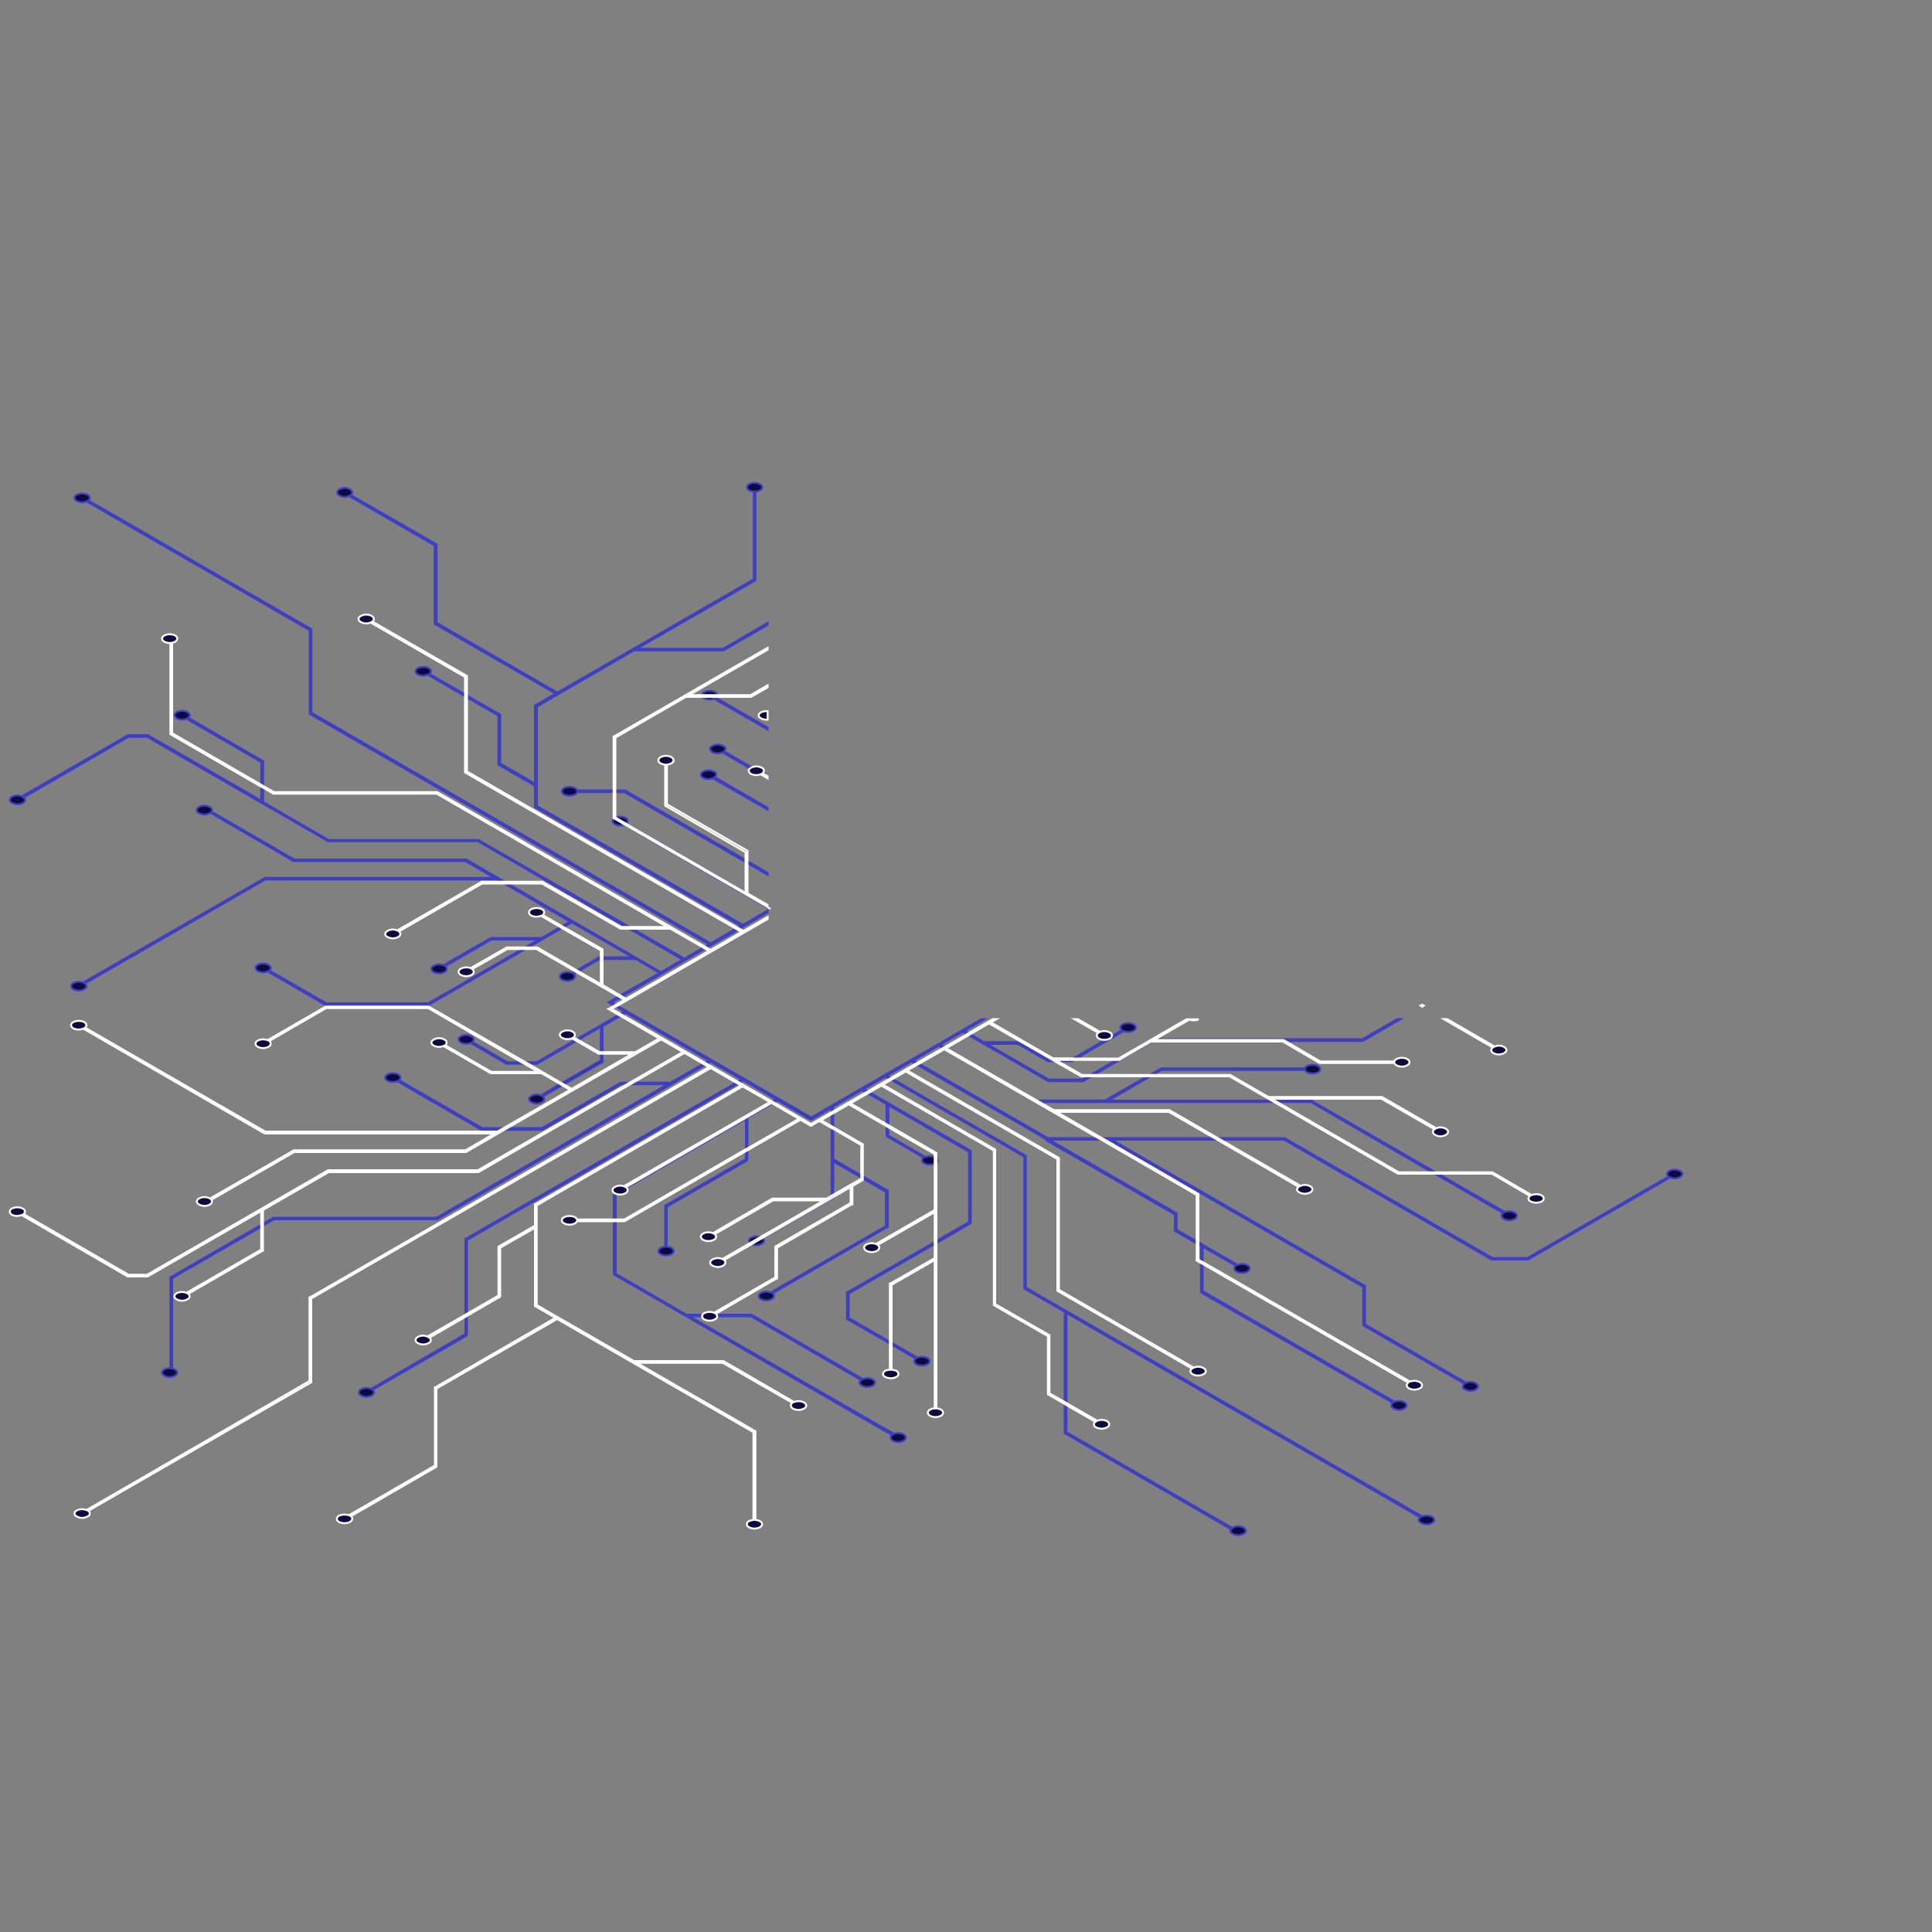 <svg xmlns="http://www.w3.org/2000/svg" xmlns:xlink="http://www.w3.org/1999/xlink"
     viewBox="0 0 1000 1000">
    <rect x="0" y="0" width="1000" height="1000" fill="#808080" stroke="none"/>
    <defs>
        <linearGradient id="Dégradé_sans_nom_4" x1="397.3" y1="531.55" x2="398.77" y2="531.55"
                        gradientTransform="matrix(1, 0, 0, -1, 0, 1002)" gradientUnits="userSpaceOnUse">
            <stop offset="0" stop-color="#f5f5f5" stop-opacity="0.7"/>
            <stop offset="1" stop-color="#303030" stop-opacity="0.3"/>
        </linearGradient>
        <linearGradient id="Dégradé_sans_nom_5" x1="-71.63" y1="1086.96" x2="-71.63" y2="1203.04"
                        gradientTransform="matrix(0.87, -0.5, 0, -1.15, 202.02, 1691.1)" gradientUnits="userSpaceOnUse">
            <stop offset="0" stop-color="#3f3fc2"/>
            <stop offset="0.09" stop-color="#3f3fc2"/>
            <stop offset="0.69" stop-color="#fff"/>
        </linearGradient>
        <linearGradient id="Dégradé_sans_nom_6" x1="-117.26" y1="1087.6" x2="-117.26" y2="1178.79"
                        xlink:href="#Dégradé_sans_nom_5"/>
        <linearGradient id="Dégradé_sans_nom_7" x1="-140.02" y1="1086.96" x2="-140.02" y2="1203.04"
                        xlink:href="#Dégradé_sans_nom_5"/>
        <linearGradient id="Dégradé_sans_nom_8" x1="-162.84" y1="1087.39" x2="-162.84" y2="1186.68"
                        xlink:href="#Dégradé_sans_nom_5"/>
        <linearGradient id="Dégradé_sans_nom_9" x1="3024.62" y1="-260.2" x2="3024.62" y2="-144.13"
                        gradientTransform="matrix(-0.87, -0.5, 0, -1.15, 2764.57, 1691.1)"
                        xlink:href="#Dégradé_sans_nom_5"/>
        <linearGradient id="Dégradé_sans_nom_10" x1="3070.25" y1="-299.23" x2="3070.25" y2="-208.04"
                        gradientTransform="matrix(-0.87, -0.5, 0, -1.15, 2764.57, 1691.1)"
                        xlink:href="#Dégradé_sans_nom_5"/>
        <linearGradient id="Dégradé_sans_nom_11" x1="3093.01" y1="-319.7" x2="3093.01" y2="-203.63"
                        gradientTransform="matrix(-0.87, -0.5, 0, -1.15, 2764.57, 1691.1)"
                        xlink:href="#Dégradé_sans_nom_5"/>
        <linearGradient id="Dégradé_sans_nom_12" x1="56.64" y1="500.45" x2="44.9" y2="595.99"
                        gradientTransform="matrix(1, 0, 0, -1, 0, 1002)" xlink:href="#Dégradé_sans_nom_5"/>
        <linearGradient id="Dégradé_sans_nom_13" x1="64.52" y1="585.05" x2="81.08" y2="592.79"
                        gradientTransform="matrix(1, -0.01, -0.01, -1, -9.3, 1026.18)"
                        xlink:href="#Dégradé_sans_nom_5"/>
        <linearGradient id="Dégradé_sans_nom_14" x1="84.31" y1="585.6" x2="114.29" y2="599.6"
                        gradientTransform="matrix(1, -0.01, -0.01, -1, -9.3, 1026.18)"
                        xlink:href="#Dégradé_sans_nom_5"/>
        <linearGradient id="Dégradé_sans_nom_15" x1="-94.51" y1="1086.73" x2="-94.51" y2="1202.81"
                        xlink:href="#Dégradé_sans_nom_5"/>
        <linearGradient id="Dégradé_sans_nom_16" x1="3047.49" y1="-280.31" x2="3047.49" y2="-164.24"
                        gradientTransform="matrix(-0.87, -0.5, 0, -1.15, 2764.57, 1691.1)"
                        xlink:href="#Dégradé_sans_nom_5"/>
        <linearGradient id="Dégradé_sans_nom_17" x1="124.16" y1="607.81" x2="154.14" y2="621.82"
                        gradientTransform="matrix(1, -0.01, -0.01, -1, -9.3, 1026.18)"
                        xlink:href="#Dégradé_sans_nom_5"/>
        <linearGradient id="Dégradé_sans_nom_18" x1="144.36" y1="634.38" x2="174.34" y2="648.38"
                        gradientTransform="matrix(1, -0.01, -0.01, -1, -9.3, 1026.18)"
                        xlink:href="#Dégradé_sans_nom_5"/>
        <linearGradient id="Dégradé_sans_nom_19" x1="106.45" y1="579.15" x2="118.92" y2="584.97"
                        gradientTransform="matrix(1, -0.01, -0.01, -1, -9.3, 1026.18)"
                        xlink:href="#Dégradé_sans_nom_5"/>
        <linearGradient id="Dégradé_sans_nom_20" x1="3072.39" y1="-464.37" x2="3072.39" y2="-403.73"
                        gradientTransform="matrix(-0.87, -0.5, 0, -1.15, 3394.98, 1691.1)"
                        xlink:href="#Dégradé_sans_nom_5"/>
        <linearGradient id="Dégradé_sans_nom_21" x1="3049.57" y1="-465.06" x2="3049.57" y2="-377.24"
                        gradientTransform="matrix(-0.87, -0.5, 0, -1.15, 3394.98, 1691.1)"
                        xlink:href="#Dégradé_sans_nom_5"/>
        <linearGradient id="Dégradé_sans_nom_22" x1="3026.76" y1="-464.82" x2="3026.76" y2="-386.44"
                        gradientTransform="matrix(-0.87, -0.5, 0, -1.15, 3394.98, 1691.1)"
                        xlink:href="#Dégradé_sans_nom_5"/>
        <linearGradient id="Dégradé_sans_nom_23" x1="-119.4" y1="924.34" x2="-119.4" y2="984.97"
                        gradientTransform="matrix(0.87, -0.5, 0, -1.15, 832.43, 1691.1)"
                        xlink:href="#Dégradé_sans_nom_5"/>
        <linearGradient id="Dégradé_sans_nom_24" x1="-96.59" y1="903.81" x2="-96.59" y2="991.64"
                        gradientTransform="matrix(0.87, -0.5, 0, -1.15, 832.43, 1691.1)"
                        xlink:href="#Dégradé_sans_nom_5"/>
        <linearGradient id="Dégradé_sans_nom_25" x1="2831.03" y1="306.18" x2="2821.63" y2="382.71"
                        gradientTransform="translate(3597 1002) rotate(180)" xlink:href="#Dégradé_sans_nom_5"/>
        <linearGradient id="Dégradé_sans_nom_26" x1="2830.12" y1="346.86" x2="2846.68" y2="354.59"
                        gradientTransform="translate(3606.3 1026.18) rotate(-179.43)" xlink:href="#Dégradé_sans_nom_5"/>
        <linearGradient id="Dégradé_sans_nom_27" x1="2849.94" y1="347.34" x2="2879.92" y2="361.34"
                        gradientTransform="translate(3606.3 1026.18) rotate(-179.43)" xlink:href="#Dégradé_sans_nom_5"/>
        <linearGradient id="Dégradé_sans_nom_28" x1="2872.09" y1="340.88" x2="2884.56" y2="346.7"
                        gradientTransform="translate(3606.3 1026.18) rotate(-179.43)" xlink:href="#Dégradé_sans_nom_5"/>
        <radialGradient id="Dégradé_sans_nom" cx="-64.97" cy="1869.29" r="504.98"
                        gradientTransform="matrix(0.72, 0, 0, -0.45, 702.38, 1207.55)" gradientUnits="userSpaceOnUse">
            <stop offset="0" stop-color="#14253a" stop-opacity="0.3"/>
            <stop offset="0.14" stop-color="#192a3f" stop-opacity="0.31"/>
            <stop offset="0.27" stop-color="#2a394c" stop-opacity="0.34"/>
            <stop offset="0.41" stop-color="#455363" stop-opacity="0.38"/>
            <stop offset="0.55" stop-color="#6c7684" stop-opacity="0.45"/>
            <stop offset="0.69" stop-color="#9da4ad" stop-opacity="0.53"/>
            <stop offset="0.82" stop-color="#d9dcdf" stop-opacity="0.64"/>
            <stop offset="0.9" stop-color="#fff" stop-opacity="0.7"/>
        </radialGradient>
        <linearGradient id="Dégradé_sans_nom_2" x1="443.16" y1="829.82" x2="874.22" y2="437.05"
                        gradientTransform="matrix(1, 0, 0, -1, 0, 1002)" gradientUnits="userSpaceOnUse">
            <stop offset="0" stop-color="#f5f5f5" stop-opacity="0.7"/>
            <stop offset="1" stop-color="#0d0a3f" stop-opacity="0.3"/>
        </linearGradient>
        <linearGradient id="Dégradé_sans_nom_3" x1="397.3" y1="635.5" x2="915.3" y2="635.5"
                        gradientTransform="matrix(1, 0, 0, -1, 0, 1002)" gradientUnits="userSpaceOnUse">
            <stop offset="0" stop-color="#f5f5f5" stop-opacity="0.5"/>
            <stop offset="1" stop-color="#0d0a3f" stop-opacity="0.3"/>
        </linearGradient>
        <clipPath id="clip-path">
            <polygon points="431.1 561.4 406.8 575.4 310.4 519.7 310.4 412.6 431.1 482.3 431.1 561.4" fill="none"/>
        </clipPath>
    </defs>
    <g id="circuits">
        <g id="circuits-2">
            <g id="blue">
                <path d="M386.9,462.6l-1-.6-61.8-35.7c1.2-.8,1.1-2.1-.3-2.9a5.9,5.9,0,0,0-5.2-.2l-.4.2-.5.3c-1,.9-.8,2.1.5,2.9a6.19,6.19,0,0,0,5,.3h.1l74,42.8v-1ZM370.5,361.1a.78.78,0,0,0,.4-.4,1.2,1.2,0,0,0,.4-.9c0-.6-.4-1.1-1.2-1.6a6.83,6.83,0,0,0-5.6,0,2.08,2.08,0,0,0-1.1,1.6,1.62,1.62,0,0,0,.3.9,2.83,2.83,0,0,0,.8.7,5.81,5.81,0,0,0,5,.2l27.8,16v-1Zm18.6,36.1-14.3-8.3c1-.9.9-2.1-.5-2.8a6.08,6.08,0,0,0-5.6,0c-1.5.8-1.5,2.2,0,3.2a6.7,6.7,0,0,0,5.2.1l14.3,8.3,5.5,3.1,3.6,2.1v-1Zm-19.2,5a1.5,1.5,0,0,0-.4-2.8,5.88,5.88,0,0,0-5.5,0c-1.6.8-1.6,2.3,0,3.2a5.59,5.59,0,0,0,4.9.2l28.4,16.3v-1Zm17,43.5-1-.6-62.4-36H298.7a3,3,0,0,0-1.1-1.2,6.83,6.83,0,0,0-5.6,0c-1.5,1-1.5,2.4,0,3.3a6.83,6.83,0,0,0,5.6,0,2.51,2.51,0,0,0,1.1-1.2h24.5l62.7,36.2,1,.6,10.4,6v-1ZM869.6,606.1a6.08,6.08,0,0,0-5.6,0c-1.3.7-1.5,2-.4,2.9l-72.9,42.1H772.4L665,589.1H542.4l-66.7-38.5-.9-.5-2.1-1.2,13.2-7.7,2.1,1.3,48.4,27.9H678.5l62.8,36.4,1.5.8L778,627.9c-1.1.9-.9,2.2.4,3a6.08,6.08,0,0,0,5.6,0c1.5-.9,1.5-2.4,0-3.2a6.19,6.19,0,0,0-5-.3l-34.4-19.8-1.5-.8-64.3-37.1H573.7l21.4-12.4,1.5-.8,4.6-2.7h74.3a2.73,2.73,0,0,0,1,1.2,6.42,6.42,0,0,0,5.7,0c1.5-.9,1.5-2.4,0-3.2a6.42,6.42,0,0,0-5.7,0,1.93,1.93,0,0,0-1,1.2H601l-6.1,3.5-1.5.8L572,569.6H536.7l-46.9-27.1-.9-.5-2.2-1.3,11.7-6.7,2.1,1.3.9.5,41.2,23.8h17.9l4.2-2.4,1.4-.8L596,539.1l.5-.3H705.4L725,527.5h-1.8l-18,10.4H596.3l-18.5,10.7-13.4,7.8-1.4.8-2.8,1.6H542.9l-32.1-18.5h16.1l15.5,9h12.3l1.1-.7,1.5-.8,24.3-14.1a6.87,6.87,0,0,0,5.1-.2c1.6-1,1.6-2.4,0-3.3a6.83,6.83,0,0,0-5.6,0c-1.4.8-1.5,2.1-.4,3l-5.2,3-3.5,2-16.4,9.6-1.2.6H542.7l-15.5-9H509.3l-7.1-4.1-.9-.5-2.1-1.3,10.4-6h-1.5l-88.2,50.9L319.6,520.6l-.9-.5-2-1.2,4.5-2.6.8-.5L364.9,491l.9-.5,16.1-9.2.9-.6,14.5-8.4v-1l-12.8,7.4L277.9,417.2V365.7l50.3-29.1h46.3l22.8-13.1v-1.1l-23,13.4H329.6l61.2-35.3.2-.2V254.4a5.94,5.94,0,0,0,2.3-.6c1.6-.9,1.6-2.3,0-3.2a5.88,5.88,0,0,0-5.5,0c-1.5.9-1.5,2.3,0,3.2a6.43,6.43,0,0,0,2.4.6v45.4L288.5,358.5,226,322.4V281.8l-44.5-25.6c1.2-.9,1-2.1-.3-2.9a5.6,5.6,0,0,0-5.6,0c-1.5.9-1.5,2.3,0,3.1a5.49,5.49,0,0,0,5,.3L225,282.3v40.6L287.6,359l-10.4,6h-.3v40.6l-18-10.4V369.9L241.7,360l-1-.6-18.4-10.6c1.1-.9,1-2.1-.4-3a6.83,6.83,0,0,0-5.6,0c-1.6.9-1.6,2.4,0,3.3a6.5,6.5,0,0,0,5.1.1l19.3,11.2,1,.6,16.3,9.4v25.4l18.9,10.9v11l106.6,61.5-1.7,1-.9.5-13,7.6L161.2,368.9V325.7L45.7,259c1.2-.8,1-2.1-.3-2.9a7.07,7.07,0,0,0-5.7,0c-1.5.9-1.5,2.3,0,3.2a6.1,6.1,0,0,0,5.1.2l115.5,66.7v43.3L367,488.8l-2.1,1.2-.8.5-9.8,5.7-26.9-15.5-1.6-.9-78.1-45H170.1L135.9,415h.3V394L97.4,371.5c1.2-.8,1.1-2.1-.4-2.9a5.88,5.88,0,0,0-5.5,0c-1.5.9-1.5,2.3,0,3.2a5.81,5.81,0,0,0,5,.2l38.7,22.4v20L76.5,380.5H66.3l-55,31.7a5.81,5.81,0,0,0-5,.2c-1.6.9-1.6,2.4,0,3.2a5.88,5.88,0,0,0,5.5,0c1.4-.7,1.6-1.9.4-2.8l54.3-31.4h9.7l93.6,54h77.6l76.7,44.4,1.6.9,27.6,16-11.2,6.5-79.5-46-1.6-.9-19.6-11.4H152.3l-42.8-24.8c.5-.7.2-1.7-.9-2.4a6.08,6.08,0,0,0-5.6,0c-1.5.9-1.5,2.4,0,3.2a6.08,6.08,0,0,0,5.6,0l.3-.2,43.1,25h89l14.9,8.7H137.1L43,508.6a6.61,6.61,0,0,0-5,.2c-1.5,1-1.5,2.4,0,3.2a6.08,6.08,0,0,0,5.6,0c1.3-.7,1.5-2,.3-2.9l93.4-53.9H257.4l1.9,1.1,1.6.9L295.1,477l-4.2,2.4-.8.5-9.8,5.6H254.1l-24.6,14.1a6.19,6.19,0,0,0-5,.3c-1.6.8-1.6,2.3,0,3.2a6.08,6.08,0,0,0,5.6,0c1.3-.8,1.5-2,.4-3l23.8-13.8h24.5l-7,4.1-1.4.8-48.7,28.1H168.9l-29.5-17c1.1-.8.9-2.1-.4-2.9a6.08,6.08,0,0,0-5.6,0c-1.5.9-1.5,2.3.1,3.2a5.81,5.81,0,0,0,5,.2l30,17.3h53.4l50.3-29,1.4-.8,17.3-10,.9-.5,4.1-2.4,31.6,18.1H310.1l-11.5,6.7-.8.5-1.7.9a6.71,6.71,0,0,0-5.2.2c-1.5.9-1.5,2.4,0,3.2a6.08,6.08,0,0,0,5.6,0c1.3-.8,1.5-2,.4-2.9l1.7-.9.9-.5,10.8-6.3h18.8l12.3,7.2-20.2,11.6-.9.5-4.6,2.7-.7.4,2.9,1.7.8.4,4.5,2.7-2,1.1-.9.6-21.7,12.5-.9.5-19.9,11.5H262.5l-18-10.5c1-.9,1-2.1-.5-2.9a5.88,5.88,0,0,0-5.5,0c-1.5.9-1.5,2.3,0,3.2a6.1,6.1,0,0,0,5.1.2l18.6,10.8H278l20.6-11.9.9-.5,11.5-6.7v17.4l-20.2,11.7-.8.4-10,6a5.49,5.49,0,0,0-5,.3c-1.6.8-1.6,2.3,0,3.1a5.42,5.42,0,0,0,5.5,0,1.6,1.6,0,0,0,.4-2.9l10-5.7.8-.5,20-11.5h.2V531.2l9.2-5.4.9-.5,2-1.1,42.9,24.7-2,1.2-.8.5-17,9.8H321.3l-40.8,23.5H249.6l-43.1-24.8c1.1-.9,1-2.1-.4-3a6.6,6.6,0,0,0-5.5,0c-1.6,1-1.6,2.4,0,3.3a6.71,6.71,0,0,0,5,.2l43.6,25.2h31.5l40.8-23.6h24.1L226,630.3H141.6l-5.5,3.1-.9.6L88.5,661h-.3v47.2a5.2,5.2,0,0,0-3.2.7c-1.5.9-1.5,2.3,0,3.1a5.6,5.6,0,0,0,5.6,0c1.5-.8,1.5-2.2,0-3.1a4.54,4.54,0,0,0-1.5-.6V661.6L135.2,635l.9-.6,5.7-3.3h84.5l138.7-80,.8-.5,2-1.2,16.1,9.3-2,1.2-.8.5-140,80.8h-.2v49.3L192,718.9a6.1,6.1,0,0,0-5.1.2c-1.5.9-1.5,2.3,0,3.2a5.88,5.88,0,0,0,5.5,0c1.4-.8,1.6-2,.4-2.9l48.7-28.1.2-.2V641.8l140.2-80.9.9-.5,2-1.2,16.8,9.7-2,1.2-81.7,47.2h-.2v42.3l144,83.2c-1,.8-.9,2.1.4,2.9a6.08,6.08,0,0,0,5.6,0c1.5-.9,1.5-2.4,0-3.2a5.88,5.88,0,0,0-5-.3L356.9,681.3h31.8l57,33c-1.1.9-1,2.1.4,2.9a6.08,6.08,0,0,0,5.6,0c1.5-.9,1.5-2.3,0-3.2a6.1,6.1,0,0,0-5.1-.2L389,680.5H355.3l-36.6-21.2V618h.1l5.5-3.2L386.1,579v21l-41.6,23.9-.2.2v21.2a8.39,8.39,0,0,0-2.3.6c-1.6,1-1.6,2.4,0,3.3a6.6,6.6,0,0,0,5.5,0c1.6-.9,1.6-2.3,0-3.3a6.43,6.43,0,0,0-2.4-.6V624.6l41.5-23.9.3-.2v-22l12.8-7.4.8-.5,2-1.1,17.1,10h.3l10.5-6.1v45.9l-36.6,21.1c-.1,0-.2,0-.2-.1a6,6,0,0,0-4.9.4c-1.3.7-1.4,1.8-.5,2.7l.5.4.3.2a5.8,5.8,0,0,0,5.3-.2c1.4-.8,1.5-2.1.4-2.9l36.4-21h.2V601.2l14.5,8.3.8.5,12,6.9v17.7L398.9,669a6.18,6.18,0,0,0-5,.2c-1.6.9-1.6,2.3,0,3.2a5.88,5.88,0,0,0,5.5,0c1.4-.8,1.6-2,.5-3l59.4-34.3h.2V616.3l-12.9-7.5-.8-.4L431.3,600V572.8l14.8-8.6,2.2,1.2.9.5,9.7,5.6v16.6l19.1,11c-1.1,1-1,2.2.5,3.1a6.52,6.52,0,0,0,5.3.1h.3l.6-.5a1.49,1.49,0,0,0,.19-2.11,1.7,1.7,0,0,0-.19-.19l-.6-.5h-.3a6.2,6.2,0,0,0-4.8-.1l-19.2-11.1V572l41.8,24.2v36.3l-16.9,9.8-.9.6-45.2,26h-.2v13.8l22.2,12.7.9.6,12.5,7.2c-1.1.9-1,2.1.4,3a6.83,6.83,0,0,0,5.6,0c1.5-.9,1.5-2.4,0-3.3a6.87,6.87,0,0,0-5.1-.2L461.5,695l-.9-.5-21.3-12.3V669.5l44.5-25.6.9-.5,17.6-10.2.2-.2V595.7l-52.4-30.3-.9-.5-2.1-1.2,11.2-6.5,2.1,1.2.9.5,68.9,39.8v68.2L551.1,679v62.8l86.1,49.7c-.7.8-.3,1.8.9,2.4a5.88,5.88,0,0,0,5.5,0c1.6-.8,1.6-2.3,0-3.2a5.88,5.88,0,0,0-5.5,0l-.2.2L552,741.3V679.6L735.1,785.4c-1.1.9-1,2.1.5,2.9a6.08,6.08,0,0,0,5.6,0c1.5-.8,1.5-2.3,0-3.2a6.87,6.87,0,0,0-5.1-.2L531,666.5V598.3l-68.9-39.8-1-.5-2-1.2,12.7-7.4,2.1,1.2.9.5,67,38.7-.2.4,66.5,38.4v8.5l11.3,6.5.9.5,1.3.7v24.1l99.3,57.2c-1.1.8-.9,2.2.4,2.9a5.6,5.6,0,0,0,5.6,0c1.5-.8,1.5-2.3,0-3.1a5.49,5.49,0,0,0-5-.3l-99.4-57.3v-23l17.1,9.8c-1,1-1,2.2.5,3.1a6.83,6.83,0,0,0,5.6,0c1.5-1,1.5-2.4,0-3.3a6.1,6.1,0,0,0-5.1-.2L620.3,643l-.9-.5-10.4-6V628l-65.9-38.1h30.6l131.9,76.2V686L758,716.2c-1.2.9-1.1,2.2.3,3a5.88,5.88,0,0,0,5.5,0c1.6-.9,1.6-2.4,0-3.2a5.81,5.81,0,0,0-5-.3l-52.3-30.2V665.6L575.4,589.9h89.3l107.3,62h19l73.5-42.5a5.69,5.69,0,0,0,5.1-.2C871.1,608.4,871.1,606.9,869.6,606.1ZM737,520.5l-.9-.5-.9.5,1,.6Z"
                      stroke="#3f3fc2" fill="#0D0A3F" stroke-dashoffset="100%">
                    <animate
                            attributeName="stroke-dasharray"
                            dur="60s"
                            values="80%;120%;80%"
                            repeatCount="indefinite"
                    />
                </path>
            </g>
            <g id="white">
                <path d="M393.9,368.7c-1.6.9-1.6,2.3,0,3.1a5.67,5.67,0,0,0,3.4.7v-4.4A6.53,6.53,0,0,0,393.9,368.7Zm.7,31.6a1.61,1.61,0,0,0,.58-2.19,1.63,1.63,0,0,0-.88-.71,5.9,5.9,0,0,0-5.2-.2l-.4.2-.5.3c-1,.8-.8,2,.5,2.9a6.71,6.71,0,0,0,5,.2h0l3.6,2.1v-1.1Zm2.7-65-79.5,45.9h-.2v42.3h.1l5.5,3.2,74.1,42.7v-1l-10.4-6v-22l-41.7-24.1V395.8a6.15,6.15,0,0,0,2.3-.7c1.5-.8,1.5-2.2,0-3.2a6.08,6.08,0,0,0-5.6,0c-1.5,1-1.5,2.4,0,3.2a6.71,6.71,0,0,0,2.4.7V417l41.6,24.1v21l-67.3-38.9h-.1V381.8L355,360.7h33.7l8.6-4.9v-1.1l-8.8,5.1H356.6l40.7-23.5Zm0,134.3h0l1.5.8Zm177.1,64.8a5.88,5.88,0,0,0-5-.3l-11.5-6.6h-1.8l12.4,7.1c-1.2.9-1,2.2.4,3a5.65,5.65,0,0,0,3.1.6,6.43,6.43,0,0,0,2.4-.6,2.08,2.08,0,0,0,1.1-1.4A1.71,1.71,0,0,0,574.4,534.4Zm204.1,7.5a5.59,5.59,0,0,0-4.9-.2l-24.5-14.2h-1.8l25.4,14.7c-1.2.9-1.1,2.1.3,2.9a5.88,5.88,0,0,0,5.5,0C780.1,544.2,780.1,542.8,778.5,541.9Zm-43.3-21.4,1,.6.8-.6-.9-.5Zm62.7,98.2a6.5,6.5,0,0,0-5.1-.1l-20.3-11.8H724l-62.9-36.4-1.5-.8-1.6-.9h57l27.5,15.8c-1.2.8-1,2.1.3,2.9a5.6,5.6,0,0,0,5.6,0c1.5-.9,1.5-2.3,0-3.1a5.49,5.49,0,0,0-5-.3l-28.1-16.2H656.5l-19.7-11.4H560l-12.3-7.1-1.2-.7h32.8l16.4-9.5H664l19,11.1h38.7a3,3,0,0,0,1.1,1.2,6.08,6.08,0,0,0,5.6,0c1.5-.9,1.5-2.3,0-3.2a6.08,6.08,0,0,0-5.6,0,2.13,2.13,0,0,0-1.1,1.2H683.4l-18.2-10.6-.9-.5h-67l.5-.3,17.9-10.3a5.91,5.91,0,0,0,4.7-.1h-6.3l-35.2,20.3H545l-32.2-18.7,2.8-1.6h-1.7l-12.6,7.3-.8.5L488.9,542l-.9.5-13.2,7.6-.9.5L461.1,558l-.7.4-11.2,6.5-.9.5-17,9.8-.9.5-10.6,6.1-19.3-11.2-.9-.5h0l-.2-.2h-.2l-16.4-9.5-.9-.5-16.1-9.3-.9-.5L322,525.3l-.8-.5-4.6-2.6,2.1-1.2.9-.4,77.7-44.9v-1.1l-12.5,7.3-2-1.2-1-.5L241.7,399.3V349.9l-49-28.2c1.2-.8,1-2.1-.3-2.9a6.08,6.08,0,0,0-5.6,0c-1.6.9-1.6,2.3,0,3.2a5.81,5.81,0,0,0,5,.2l48.9,28.2v49.4l140.2,80.9,1,.6,1.9,1.1-16,9.3-2-1.2-.9-.5-17.7-10.2L226.3,410H141.8l-5.6-3.2-1-.6L89.1,379.5V332.7l1.5-.5c1.5-.9,1.5-2.4,0-3.3a6.6,6.6,0,0,0-5.5,0c-1.6.9-1.6,2.4,0,3.3a6.61,6.61,0,0,0,3.1.6V380l47,27.2,1,.5,5.3,3.1H226l119.4,69H321.5l-40.7-23.4H249.3l-43.7,25.2a5.81,5.81,0,0,0-5,.2c-1.6,1-1.6,2.4,0,3.2a5.88,5.88,0,0,0,5.5,0c1.3-.7,1.5-2,.4-2.9l43-24.8h31l40.7,23.4H347l17.1,9.8.8.5,2,1.2L324,517l-2-1.2-.8-.5-9.3-5.4V491.4l-20.1-11.5-.9-.5-10-5.8c1.1-.9,1-2.2-.4-3a6.6,6.6,0,0,0-5.5,0c-1.6.9-1.6,2.3,0,3.3a6.22,6.22,0,0,0,5,.1l10.1,5.9.8.5L311,491.9v17.5l-11.5-6.6-.9-.5-20.5-11.9H262.3l-18.7,10.7a6.51,6.51,0,0,0-5.1.3c-1.5.9-1.5,2.3,0,3.2a6.08,6.08,0,0,0,5.6,0c1.3-.8,1.5-2,.3-3l18.2-10.4h15.1l20.1,11.6.8.5,21.7,12.5.9.5,2,1.2-4.5,2.6-.8.5-2.3,1.3-.7.3,5.4,3.2.8.4,20.1,11.7-12.3,7.1H310.3l-10.8-6.2-.9-.5-1.7-1c1-.9.8-2.1-.4-2.9a5.88,5.88,0,0,0-5.5,0c-1.6.9-1.6,2.3,0,3.2a6,6,0,0,0,5.1.2l1.6,1,.9.5,11.3,6.5h17.4l-31.4,18.2-4.2-2.4-.9-.5-17.2-10-1.6-.9L221.9,521H168.6l-30.1,17.4a6.5,6.5,0,0,0-5.1.2c-1.5.9-1.5,2.3,0,3.2a6.08,6.08,0,0,0,5.6,0c1.3-.8,1.5-2.1.4-3l29.4-17h52.9L270.3,550l1.6.9,6.8,3.9H254.3L230.4,541a1.59,1.59,0,0,0,.52-2.2,1.61,1.61,0,0,0-.92-.7,5.42,5.42,0,0,0-5.5,0c-1.6.8-1.6,2.2,0,3.1a5.81,5.81,0,0,0,5,.2L254,555.5h26.3l9.7,5.6.9.6,4.2,2.4-34.3,19.7-1.6.9-1.7,1H137.3L44,531.9c1-.9.9-2-.4-2.9a6.83,6.83,0,0,0-5.6,0c-1.6.9-1.6,2.4,0,3.3a6.41,6.41,0,0,0,5.1.1L137,586.7H255.9L241,595.4H152.1l-43.3,24.9h-.2a5.88,5.88,0,0,0-5.5,0c-1.6.9-1.6,2.3,0,3.2a5.88,5.88,0,0,0,5.5,0c1.1-.7,1.4-1.7.8-2.5l42.9-24.7h88.9L261,584.8l1.6-.9L342.2,538l11.3,6.5-27.6,15.9-1.4.8-77.1,44.5H169.9L76.2,659.8H66.5L12.2,628.4c1.1-.9,1-2.1-.5-2.9a6.6,6.6,0,0,0-5.5,0c-1.5.9-1.5,2.4,0,3.3a6.22,6.22,0,0,0,5,.1l54.9,31.8H76.4l58.8-33.9v20L96.5,669.2a6.1,6.1,0,0,0-5.1.2c-1.5.9-1.5,2.3,0,3.1a5.6,5.6,0,0,0,5.6,0c1.4-.7,1.5-1.9.4-2.8l38.5-22.3h.2v-21h-.2l34.2-19.7h77.5l78.5-45.4,1.4-.8L354.3,545l9.8,5.7.9.5,1.9,1.1L160.5,671.5h-.3v43.3L44.8,781.6a6.5,6.5,0,0,0-5.1.2c-1.5.9-1.5,2.3,0,3.1a5.6,5.6,0,0,0,5.6,0,1.6,1.6,0,0,0,.4-2.9l115.2-66.4.2-.2V672.1L367.9,552.8l13.2,7.6.8.5,1.7.9L277.1,623.3h-.2v11.1L258,645.3v25.3L241.7,680l-.8.5-19.7,11.3a5.59,5.59,0,0,0-4.9.2c-1.6.9-1.6,2.4,0,3.2a5.88,5.88,0,0,0,5.5,0c1.4-.7,1.6-2,.4-2.8l18.7-10.8.8-.5,16.9-9.8.3-.2V645.8l18-10.3V676l10.6,6.1-62.2,36h-.2v40.5l-44.5,25.7a7.51,7.51,0,0,0-5.1.2c-1.5.9-1.5,2.4,0,3.3a6.83,6.83,0,0,0,5.6,0c1.4-.9,1.6-2.1.5-3l44.1-25.5.2-.2V718.7l62.5-36L390,741.3v45.4a10.12,10.12,0,0,0-2.3.6c-1.5.9-1.5,2.3,0,3.2a6.08,6.08,0,0,0,5.6,0c1.5-.9,1.5-2.3,0-3.2a8.39,8.39,0,0,0-2.3-.6V740.8l-61.4-35.4h44.5l36,20.7c-1.1.9-1,2.2.4,3a6.08,6.08,0,0,0,5.6,0c1.6-.9,1.6-2.3,0-3.2a6.1,6.1,0,0,0-5.1-.2l-36.5-21.2H328.1l-50.3-29V623.9l106.6-61.6,14.1,8.1L322.9,614a5.89,5.89,0,0,0-4.7.4c-1.4.8-1.5,2.1-.4,3a.48.48,0,0,0,.4.2l.6.3a6.19,6.19,0,0,0,5-.3c1.2-.8,1.4-2,.5-2.9l-.4-.2,75.4-43.6.4.2,13.8,8-26.6,15.3-.8.4-62.9,36.4H298.7a3.94,3.94,0,0,0-1.1-1.2,6.83,6.83,0,0,0-5.6,0c-1.6,1-1.6,2.4,0,3.2a6.08,6.08,0,0,0,5.6,0,2.07,2.07,0,0,0,1-1.1h24.7l62.8-36.3.8-.4,27.4-15.8,5.4,3.1h.1l4.3-2.5,6.3,3.7.9.4,14.5,8.4v17.4l-14.5,8.3-.9.5-2.5,1.5H399.8L369,638.3a6.1,6.1,0,0,0-5.1.2c-1.5.9-1.5,2.3,0,3.2a6.08,6.08,0,0,0,5.6,0c1.4-.8,1.5-2,.4-2.9l30.2-17.5h26.4l-32.9,19-5.4,3.1-14.3,8.3a5.69,5.69,0,0,0-5.1.2c-1.6.8-1.6,2.3,0,3.2a5.88,5.88,0,0,0,5.5,0c1.3-.8,1.5-2.1.5-2.9L389,644l42.3-24.4,9-5.2v8.3l-38.8,22.4-.2.2v15.9l-31.7,18.3a6.1,6.1,0,0,0-5.1.2,1.88,1.88,0,0,0-.8.7,1.62,1.62,0,0,0-.3.9,1.92,1.92,0,0,0,1.1,1.6,5.88,5.88,0,0,0,5.5,0,1.89,1.89,0,0,0,1.2-1.6,1.62,1.62,0,0,0-.3-.9l-.4-.4L402,661.7h.2V645.8l38.7-22.5h.3v-9.4l5.2-3,.2-.2V592.3l-15.3-8.9-.9-.5-5.4-3.1,5.4-3.1.9-.5,8-4.6,19.6,11.3.9.6,24,13.8v29l-30.4,17.6a5.88,5.88,0,0,0-5,.3c-1.5.8-1.5,2.2,0,3.2a6.08,6.08,0,0,0,5.6,0c1.3-.9,1.5-2.1.3-3l29.5-17v23.8l-23,13.2h-.2V709a6.82,6.82,0,0,0-2.4.5c-1.5,1-1.5,2.4,0,3.2a6.42,6.42,0,0,0,5.7,0c1.5-.8,1.5-2.2,0-3.2a6.82,6.82,0,0,0-2.4-.5V665l22.3-12.8V729a5,5,0,0,0-2.4.6c-1.5.9-1.5,2.4,0,3.2a6.08,6.08,0,0,0,5.6,0c1.5-.8,1.5-2.3,0-3.2a4.62,4.62,0,0,0-2.3-.6V596.8l-24.9-14.4-.9-.5-18.7-10.8,9-5.2.9-.5,6.1-3.5,58.2,33.6v80l28,16.1v30.1l8.7,5,.9.6,15,8.6a1.59,1.59,0,0,0-.52,2.2,1.61,1.61,0,0,0,.92.7,6.08,6.08,0,0,0,5.6,0c1.5-.8,1.5-2.2,0-3.2a6.1,6.1,0,0,0-5.1-.2L552,726.2l-.9-.5-7.9-4.5V691.1L515.1,675V595L457,561.4l4.3-2.5.8-.4,6.7-3.9,78.5,45.3v68.2L617,708.4c-1.2.8-1,2.1.3,2.9a6.08,6.08,0,0,0,5.6,0c1.6-.9,1.6-2.3,0-3.2a5.81,5.81,0,0,0-5-.2l-69.8-40.3V599.4l-78.5-45.3,5.2-3,.9-.5,13.1-7.5,79.7,46,1.5.8,49.4,28.6v34l2.2,1.2.9.5,106.4,61.4c-1.1,1-1,2.2.4,3a6.08,6.08,0,0,0,5.6,0c1.5-.9,1.5-2.3,0-3.2a6.51,6.51,0,0,0-5.1-.3L622.5,653.2l-.9-.4-1.3-.8V618l-48.4-28.1-1.5-.8-23.5-13.6H605l23.6,13.6,1.4.8,42.2,24.4c-1.2.8-1.1,2.1.4,2.9a5.88,5.88,0,0,0,5.5,0c1.6-.9,1.6-2.3,0-3.2a5.59,5.59,0,0,0-4.9-.2l-41.4-23.9-1.4-.8-25.1-14.5H545.4l-7.3-4.2-48.4-27.9h.1l11.6-6.7.8-.5,9.7-5.6,32.6,18.7,1.4.9,13.7,7.8h76.8l21.5,12.4,1.4.8,64.3,37.2h48.6L791.9,619c-1.1.9-1,2.1.4,2.9a6.83,6.83,0,0,0,5.6,0C799.4,621.1,799.4,619.7,797.9,618.7ZM545,547.8l-32.2-18.7,2.8-1.6h-1.7l-12.6,7.3-.8.5.9.5.8-.5,9.7-5.6,32.6,18.7h9.9l1.2-.6Z"
                      fill="#0D0A3F" stroke="#FFF" stroke-dashoffset="100%">
                    <animate
                            attributeName="stroke-dasharray"
                            dur="180s"
                            values="80%;120%;80%"
                            repeatCount="indefinite"
                    />
                </path>
            </g>
        </g>
    </g>

</svg>